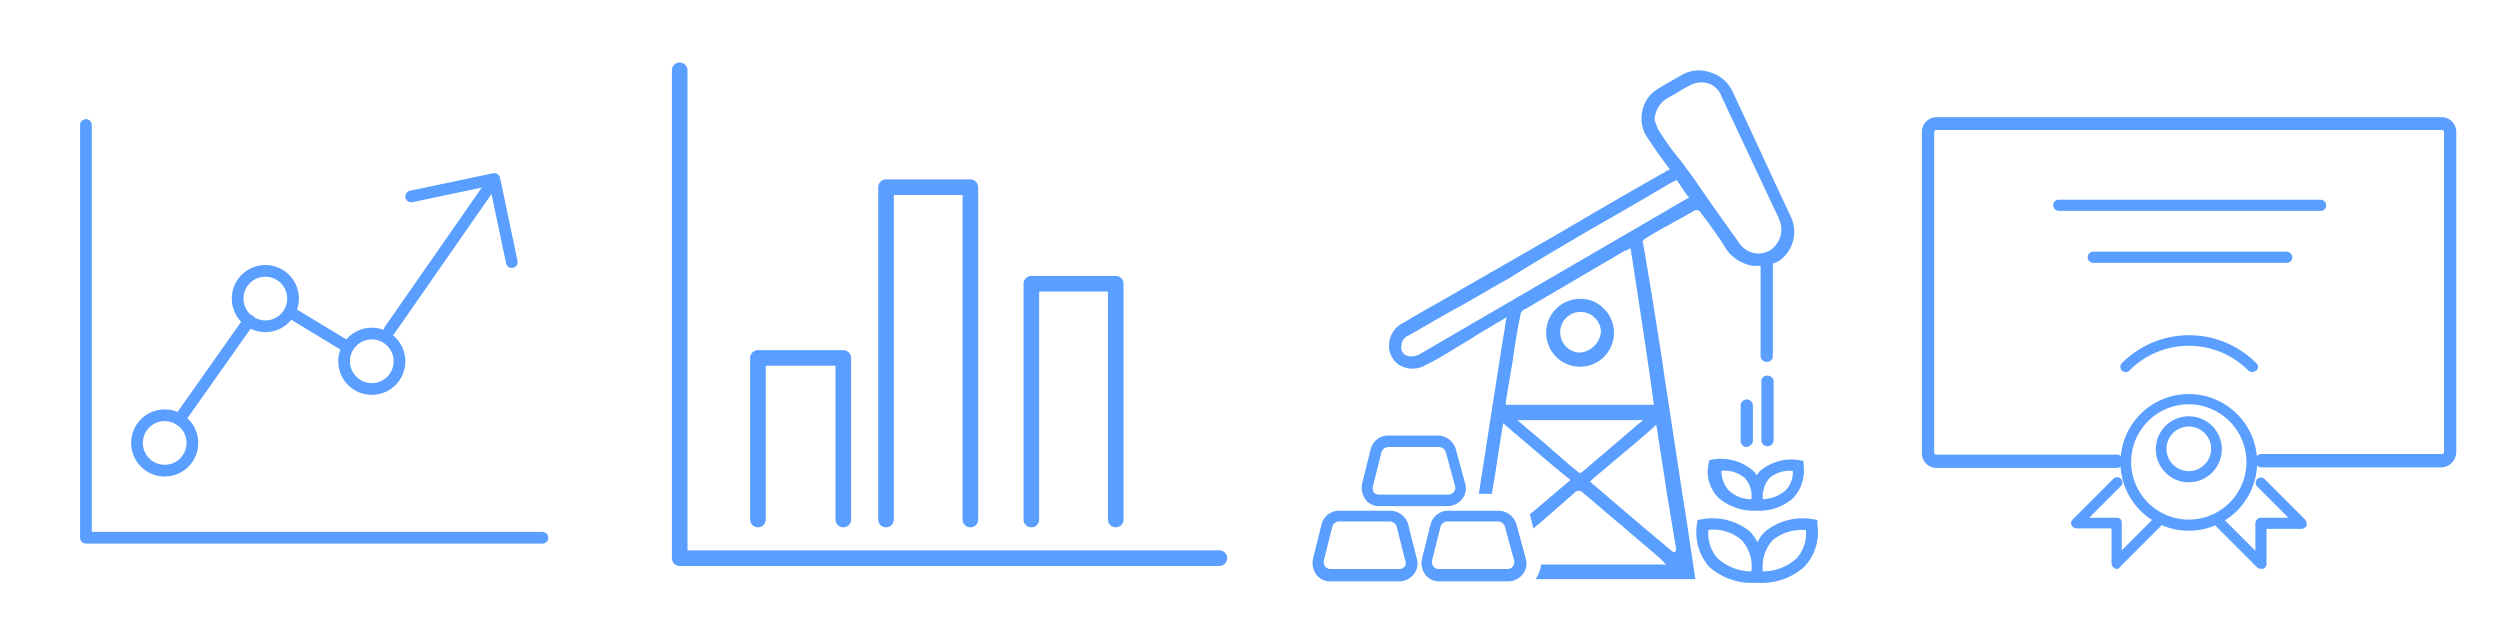 <svg id="icons_spite_80_site_instruments" xmlns="http://www.w3.org/2000/svg" width="320" height="80" viewBox="0 0 320 80">
  <g id="Icon01" transform="translate(0 -12)">
    <rect id="Rectangle_1" data-name="Rectangle 1" width="80" height="80" transform="translate(0 12)" fill="#eee" opacity="0"/>
    <g id="icon" transform="translate(11 28)">
      <line id="Line_21" data-name="Line 21" y1="12.694" x2="8.961" transform="translate(11.948 25.015)" fill="none" stroke="#5a9fff" stroke-linecap="round" stroke-linejoin="round" stroke-miterlimit="10" stroke-width="1.5"/>
      <line id="Line_22" data-name="Line 22" x2="7.094" y2="4.294" transform="translate(26.322 24.082)" fill="none" stroke="#5a9fff" stroke-linecap="round" stroke-linejoin="round" stroke-miterlimit="10" stroke-width="1.5"/>
      <line id="Line_23" data-name="Line 23" y1="19.042" x2="13.254" transform="translate(38.83 7.281)" fill="none" stroke="#5a9fff" stroke-linecap="round" stroke-linejoin="round" stroke-miterlimit="10" stroke-width="1.5"/>
      <path id="Path_9587" data-name="Path 9587" d="M35.681,14.841,33.441,4.2,22.8,6.44" transform="translate(18.83 2.707)" fill="none" stroke="#5a9fff" stroke-linecap="round" stroke-linejoin="round" stroke-miterlimit="10" stroke-width="1.5"/>
      <path id="Path_9588" data-name="Path 9588" d="M.5.5V53.331H58.932" transform="translate(-0.5 -0.5)" fill="none" stroke="#5a9fff" stroke-linecap="round" stroke-linejoin="round" stroke-miterlimit="10" stroke-width="1.5"/>
      <circle id="Ellipse_183" data-name="Ellipse 183" cx="3.547" cy="3.547" r="3.547" transform="translate(19.415 18.668)" stroke-width="1.5" stroke="#5a9fff" stroke-linecap="round" stroke-linejoin="round" stroke-miterlimit="10" fill="none"/>
      <circle id="Ellipse_184" data-name="Ellipse 184" cx="3.547" cy="3.547" r="3.547" transform="translate(6.534 37.15)" stroke-width="1.5" stroke="#5a9fff" stroke-linecap="round" stroke-linejoin="round" stroke-miterlimit="10" fill="none"/>
      <circle id="Ellipse_185" data-name="Ellipse 185" cx="3.547" cy="3.547" r="3.547" transform="translate(33.043 26.696)" stroke-width="1.5" stroke="#5a9fff" stroke-linecap="round" stroke-linejoin="round" stroke-miterlimit="10" fill="none"/>
    </g>
  </g>
  <g id="Icon02" transform="translate(80 -12)">
    <rect id="Rectangle_1-2" data-name="Rectangle 1" width="80" height="80" transform="translate(0 12)" fill="#eee" opacity="0"/>
    <g id="indices_icon" transform="translate(-710.75 -2663.384)">
      <path id="Path_9588_1_" d="M0,0V62.446H69.081" transform="translate(717.75 2684.384)" fill="none" stroke="#5a9fff" stroke-linecap="round" stroke-linejoin="round" stroke-miterlimit="10" stroke-width="2"/>
      <path id="Path_9618" data-name="Path 9618" d="M7.7,48.985V28.3H18.628V48.985" transform="translate(720.067 2692.901)" fill="none" stroke="#5a9fff" stroke-linecap="round" stroke-linejoin="round" stroke-miterlimit="10" stroke-width="2"/>
      <path id="Path_9619" data-name="Path 9619" d="M20.3,54.041V11.5H31.1V54.041" transform="translate(723.859 2687.845)" fill="none" stroke="#5a9fff" stroke-linecap="round" stroke-linejoin="round" stroke-miterlimit="10" stroke-width="2"/>
      <path id="Path_9620" data-name="Path 9620" d="M34.6,51.182V21H45.4V51.182" transform="translate(728.163 2690.704)" fill="none" stroke="#5a9fff" stroke-linecap="round" stroke-linejoin="round" stroke-miterlimit="10" stroke-width="2"/>
    </g>
  </g>
  <g id="Icon03" transform="translate(160 -12)">
    <rect id="Rectangle_1-3" data-name="Rectangle 1" width="80" height="80" transform="translate(0 12)" fill="#eee" opacity="0"/>
    <g id="Commodities_icon" transform="translate(7.978 20.978)">
      <path id="Path_9609" data-name="Path 9609" d="M34.823,29.8h0a4.342,4.342,0,1,0,2.849,1.081A4,4,0,0,0,34.823,29.8Zm-.1,6.877a2.606,2.606,0,1,1,2.751-2.653A2.941,2.941,0,0,1,34.725,36.677Z" transform="translate(-0.534 -0.521)" fill="#5a9fff"/>
      <path id="Path_9610" data-name="Path 9610" d="M12.281,59.168a2.417,2.417,0,0,0-2.26-1.768H3.439a2.305,2.305,0,0,0-2.26,1.768L.1,63.491a2.573,2.573,0,0,0,.393,2.063,2.158,2.158,0,0,0,1.867.884H11.1a2.42,2.42,0,0,0,1.867-.884,2.2,2.2,0,0,0,.393-2.063Zm-.491,5.4a.892.892,0,0,1-.688.295H2.358a.892.892,0,0,1-.688-.295,1.059,1.059,0,0,1-.2-.786l1.081-4.323a.944.944,0,0,1,.884-.688H9.923a.944.944,0,0,1,.884.688l1.081,4.323A.742.742,0,0,1,11.79,64.572Z" transform="translate(0 -1.005)" fill="#5a9fff"/>
      <path id="Path_9611" data-name="Path 9611" d="M26.383,59.168a2.417,2.417,0,0,0-2.26-1.768H17.639a2.305,2.305,0,0,0-2.26,1.768L14.3,63.491a2.573,2.573,0,0,0,.393,2.063,2.158,2.158,0,0,0,1.867.884H25.3a2.42,2.42,0,0,0,1.867-.884,2.2,2.2,0,0,0,.393-2.063Zm-.491,5.4a.892.892,0,0,1-.688.295H16.46a.892.892,0,0,1-.688-.295,1.059,1.059,0,0,1-.2-.786l1.081-4.323a.944.944,0,0,1,.884-.688h6.484a.944.944,0,0,1,.884.688l1.179,4.323A1.059,1.059,0,0,1,25.892,64.572Z" transform="translate(-0.249 -1.005)" fill="#5a9fff"/>
      <path id="Path_9612" data-name="Path 9612" d="M8.66,56.639H17.4a2.42,2.42,0,0,0,1.867-.884,2.2,2.2,0,0,0,.393-2.063l-1.179-4.323a2.417,2.417,0,0,0-2.26-1.768H9.839a2.305,2.305,0,0,0-2.26,1.768L6.5,53.691a2.573,2.573,0,0,0,.393,2.063A2.1,2.1,0,0,0,8.66,56.639Zm-.786-2.554,1.081-4.323a.944.944,0,0,1,.884-.688h6.484a.944.944,0,0,1,.884.688l1.179,4.323a.816.816,0,0,1-.2.786.892.892,0,0,1-.688.295H8.66a.892.892,0,0,1-.688-.295A1.109,1.109,0,0,1,7.874,54.084Z" transform="translate(-0.112 -0.834)" fill="#5a9fff"/>
      <path id="Path_9613" data-name="Path 9613" d="M59.286,48.839a.775.775,0,0,0,.786-.786V40.586a.775.775,0,0,0-.786-.786.723.723,0,0,0-.786.786v7.467A.775.775,0,0,0,59.286,48.839Z" transform="translate(-1.024 -0.697)" fill="#5a9fff"/>
      <path id="Path_9614" data-name="Path 9614" d="M57.372,48.205V43.686a.786.786,0,0,0-1.572,0v4.519a.775.775,0,0,0,.786.786C56.979,48.893,57.372,48.6,57.372,48.205Z" transform="translate(-0.977 -0.751)" fill="#5a9fff"/>
      <path id="Path_9615" data-name="Path 9615" d="M65.524,59.186V58.6l-.589-.1a7.625,7.625,0,0,0-6.091,1.572,4.429,4.429,0,0,0-.982,1.375,6.974,6.974,0,0,0-.982-1.375A7.625,7.625,0,0,0,50.786,58.5l-.589.1-.1.589a6.72,6.72,0,0,0,1.572,5.4,8.175,8.175,0,0,0,5.7,2.063h.786a8.175,8.175,0,0,0,5.7-2.063A6.452,6.452,0,0,0,65.524,59.186Zm-8.449,5.993a6.442,6.442,0,0,1-4.323-1.67h0a4.808,4.808,0,0,1-1.179-3.635A5.576,5.576,0,0,1,55.8,61.151,5.023,5.023,0,0,1,57.074,65.179Zm5.8-1.67h0a6.442,6.442,0,0,1-4.323,1.67,5.023,5.023,0,0,1,1.277-4.028,6.009,6.009,0,0,1,3.832-1.277h.393A4.808,4.808,0,0,1,62.871,63.509Z" transform="translate(-0.876 -1.022)" fill="#5a9fff"/>
      <path id="Path_9616" data-name="Path 9616" d="M58.476,51.976a2.648,2.648,0,0,0-.688.786,2.648,2.648,0,0,0-.688-.786A6.443,6.443,0,0,0,52.286,50.7l-.589.1-.1.589a4.724,4.724,0,0,0,1.277,4.225,6.945,6.945,0,0,0,4.519,1.67h.589a6.463,6.463,0,0,0,4.519-1.67,5.209,5.209,0,0,0,1.277-4.225V50.9l-.589-.1A6.256,6.256,0,0,0,58.476,51.976Zm-4.323,2.653a3.773,3.773,0,0,1-.884-2.456,4.052,4.052,0,0,1,2.947.884,3.364,3.364,0,0,1,.884,2.751A4.16,4.16,0,0,1,54.153,54.629Zm8.253-2.456a3.316,3.316,0,0,1-.884,2.456,4.631,4.631,0,0,1-2.947,1.179,3.594,3.594,0,0,1,.884-2.751,4.027,4.027,0,0,1,2.751-.884Z" transform="translate(-0.902 -0.887)" fill="#5a9fff"/>
      <path id="Path_9617" data-name="Path 9617" d="M43.011,21.418c.982-.589,1.965-1.179,2.947-1.67.982-.589,1.965-1.081,2.947-1.67.491-.295.786-.2,1.081.295l.884,1.179c.688.982,1.375,1.867,1.965,2.849a5.218,5.218,0,0,0,3.733,2.653h.982v11.5a.775.775,0,0,0,.786.786.723.723,0,0,0,.786-.786V24.759a3.49,3.49,0,0,0,.884-.393,4.571,4.571,0,0,0,1.375-5.7C58.927,13.46,56.471,8.057,54.015,2.85A4.577,4.577,0,0,0,51.166.3a4.434,4.434,0,0,0-3.832.393L45.271,1.867c-.295.2-.491.295-.786.491a4.16,4.16,0,0,0-2.063,2.849,4.331,4.331,0,0,0,.786,3.635c.884,1.375,1.768,2.554,2.554,3.635l.2.2-.2.1a.3.3,0,0,1-.2.1,1.356,1.356,0,0,0-.393.295h-.1c-4.323,2.456-8.744,5.011-13.067,7.565-4.421,2.554-8.744,5.011-13.165,7.565-1.179.688-2.358,1.375-3.635,2.063L11.67,32.422A3.2,3.2,0,0,0,10,35.075a2.934,2.934,0,0,0,1.277,2.653,3.306,3.306,0,0,0,3.439,0l.2-.1.393-.2.2-.1h0c1.67-.884,3.144-1.867,4.814-2.849L21.4,33.8c.982-.589,1.965-1.179,3.144-1.867l.491-.295-.1.491c-.1.491-.1.982-.2,1.375l-.295,1.768c-.786,5.011-1.572,10.021-2.358,15.13-.1.688-.2,1.277-.295,1.867-.1.786-.2,1.179-.295,1.965h1.67c.491-2.849.884-5.7,1.375-8.646l.1-.393.295.295c3.144,2.653,5.6,4.814,8.056,6.779l.2.2-.2.2c-1.67,1.375-3.34,2.849-5.011,4.225a1.4,1.4,0,0,1,.2.589l.295,1.179c1.768-1.474,3.537-3.046,5.207-4.519a.737.737,0,0,1,1.179,0c1.67,1.375,3.34,2.849,5.011,4.225,1.572,1.375,3.242,2.751,4.814,4.126l.786.786H29.453a4.306,4.306,0,0,1-.688,1.867H49.2l-1.081-7.27c-.982-6.091-1.867-12.281-2.849-18.471l-.295-2.161C44.19,32.324,43.4,27.215,42.52,22.2,42.323,22.008,42.52,21.713,43.011,21.418Zm1.67-13.46a1.975,1.975,0,0,1-.393-.786c-.1-.2-.2-.491-.295-.688v-.2a3.324,3.324,0,0,1,1.572-2.653c.491-.295.884-.491,1.375-.786a9.818,9.818,0,0,1,1.375-.786,3.161,3.161,0,0,1,2.456-.393,2.7,2.7,0,0,1,1.768,1.67L59.32,17.783c.2.393.393.786.589,1.277a3.18,3.18,0,0,1-1.179,4.028h0a3.643,3.643,0,0,1-1.375.393A3.088,3.088,0,0,1,54.8,22.106c-1.965-2.751-3.93-5.5-5.8-8.253l-1.67-2.26A31.2,31.2,0,0,1,44.681,7.958ZM34.66,51.482l-.2.1-.2-.1c-1.375-1.081-2.653-2.26-4.028-3.439-1.081-.982-2.26-1.867-3.34-2.849l-.491-.393H42.52l-.491.393c-1.179.982-2.26,1.965-3.34,2.849C37.313,49.223,35.937,50.4,34.66,51.482Zm9.628-5.6c.393,2.751.884,5.6,1.277,8.351l1.179,7.074h0c0,.2-.1.393-.295.393h-.1l-.1-.1c-3.439-2.849-6.976-5.895-10.316-8.744l-.2-.2.2-.2c.884-.786,1.768-1.474,2.653-2.26,1.768-1.474,3.537-2.947,5.305-4.519l.295-.295ZM43.5,39.987l.393,2.849H24.933v-.295c.295-1.867.589-3.537.884-5.305.295-2.161.589-3.93.982-5.8a.944.944,0,0,1,.688-.884l12.576-7.369a.361.361,0,0,1,.295-.1.3.3,0,0,0,.2-.1l.295-.2.1.295C41.832,28.787,42.716,34.485,43.5,39.987ZM13.93,36.352a2.562,2.562,0,0,1-1.081.295,1.851,1.851,0,0,1-.786-.2,1.127,1.127,0,0,1-.491-1.179,1.439,1.439,0,0,1,.884-1.277c2.063-1.179,4.225-2.456,6.386-3.635s4.225-2.456,6.386-3.635c3.439-2.161,6.976-4.225,10.316-6.19,3.439-1.965,6.877-3.93,10.316-5.993l.982-.491.1.2c.393.589.786,1.179,1.277,1.867l.2.2-.2.1c-.884.491-1.768.982-2.554,1.474h0C35.544,23.776,25.228,29.77,13.93,36.352Z" transform="translate(-0.175 0)" fill="#5a9fff"/>
    </g>
  </g>
  <g id="Icon04" transform="translate(240 -12)">
    <rect id="Rectangle_1-4" data-name="Rectangle 1" width="80" height="80" transform="translate(0 12)" fill="#eee" opacity="0"/>
    <g id="Stock_icon" transform="translate(6 27)">
      <path id="Path_9621" data-name="Path 9621" d="M66.492,44.829H43.462a.857.857,0,0,1,0-1.713h23.1a.3.3,0,0,0,.273-.286V1.927a.3.3,0,0,0-.273-.286H1.845a.3.3,0,0,0-.273.286V42.9a.3.3,0,0,0,.273.286h23.1a.857.857,0,0,1,0,1.713H1.845A1.88,1.88,0,0,1,0,42.973V1.927A1.88,1.88,0,0,1,1.845,0H66.56a1.88,1.88,0,0,1,1.845,1.927V42.9A1.983,1.983,0,0,1,66.492,44.829Z" fill="#5a9fff"/>
      <path id="Path_9622" data-name="Path 9622" d="M44.047,64.494a8.747,8.747,0,1,1,8.747-8.747A8.761,8.761,0,0,1,44.047,64.494Zm0-16.185a7.379,7.379,0,1,0,7.379,7.379A7.416,7.416,0,0,0,44.047,48.309Z" transform="translate(-9.88 -11.56)" fill="#5a9fff"/>
      <path id="Path_9623" data-name="Path 9623" d="M47.125,63.05a4.225,4.225,0,1,1,4.225-4.225A4.241,4.241,0,0,1,47.125,63.05Zm0-7.141a2.856,2.856,0,1,0,2.856,2.856A2.857,2.857,0,0,0,47.125,55.909Z" transform="translate(-12.957 -16.315)" fill="#5a9fff"/>
      <path id="Path_9624" data-name="Path 9624" d="M52.109,45a.676.676,0,0,1-.476-.179,10.739,10.739,0,0,0-15.233,0,.673.673,0,0,1-.952-.952,12.139,12.139,0,0,1,17.2,0,.619.619,0,0,1,0,.952A.96.96,0,0,1,52.109,45Z" transform="translate(-9.844 -12.39)" fill="#5a9fff"/>
      <path id="Path_9625" data-name="Path 9625" d="M59.1,76.633a.676.676,0,0,1-.476-.179l-5.177-5.177a.673.673,0,0,1,.952-.952l3.987,3.987V70.8a.724.724,0,0,1,.714-.714h3.511L58.625,66.1a.673.673,0,0,1,.952-.952l5.177,5.177a.858.858,0,0,1,.179.774.732.732,0,0,1-.655.417H59.815v4.463a.732.732,0,0,1-.417.655C59.28,76.573,59.22,76.633,59.1,76.633Z" transform="translate(-15.7 -18.819)" fill="#5a9fff"/>
      <path id="Path_9626" data-name="Path 9626" d="M32.931,76.592a.358.358,0,0,1-.238-.06.732.732,0,0,1-.417-.655V71.415H27.814A.732.732,0,0,1,27.16,71a.666.666,0,0,1,.179-.774l5.177-5.177a.673.673,0,0,1,.952.952l-4.046,4.046h3.511a.614.614,0,0,1,.655.655v3.511l3.987-3.987a.673.673,0,0,1,.952.952l-5.177,5.177A.4.4,0,0,1,32.931,76.592Z" transform="translate(-7.999 -18.779)" fill="#5a9fff"/>
      <path id="Path_9627" data-name="Path 9627" d="M53.668,26.528H28.914a.714.714,0,0,1,0-1.428H53.668a.724.724,0,0,1,.714.714A.687.687,0,0,1,53.668,26.528Z" transform="translate(-6.975 -7.883)" fill="#5a9fff"/>
      <path id="Path_9628" data-name="Path 9628" d="M55.015,16.828h-33.5a.724.724,0,0,1-.714-.714.687.687,0,0,1,.714-.714h33.5a.724.724,0,0,1,.714.714A.687.687,0,0,1,55.015,16.828Z" transform="translate(-3.981 -4.836)" fill="#5a9fff"/>
    </g>
  </g>
</svg>
